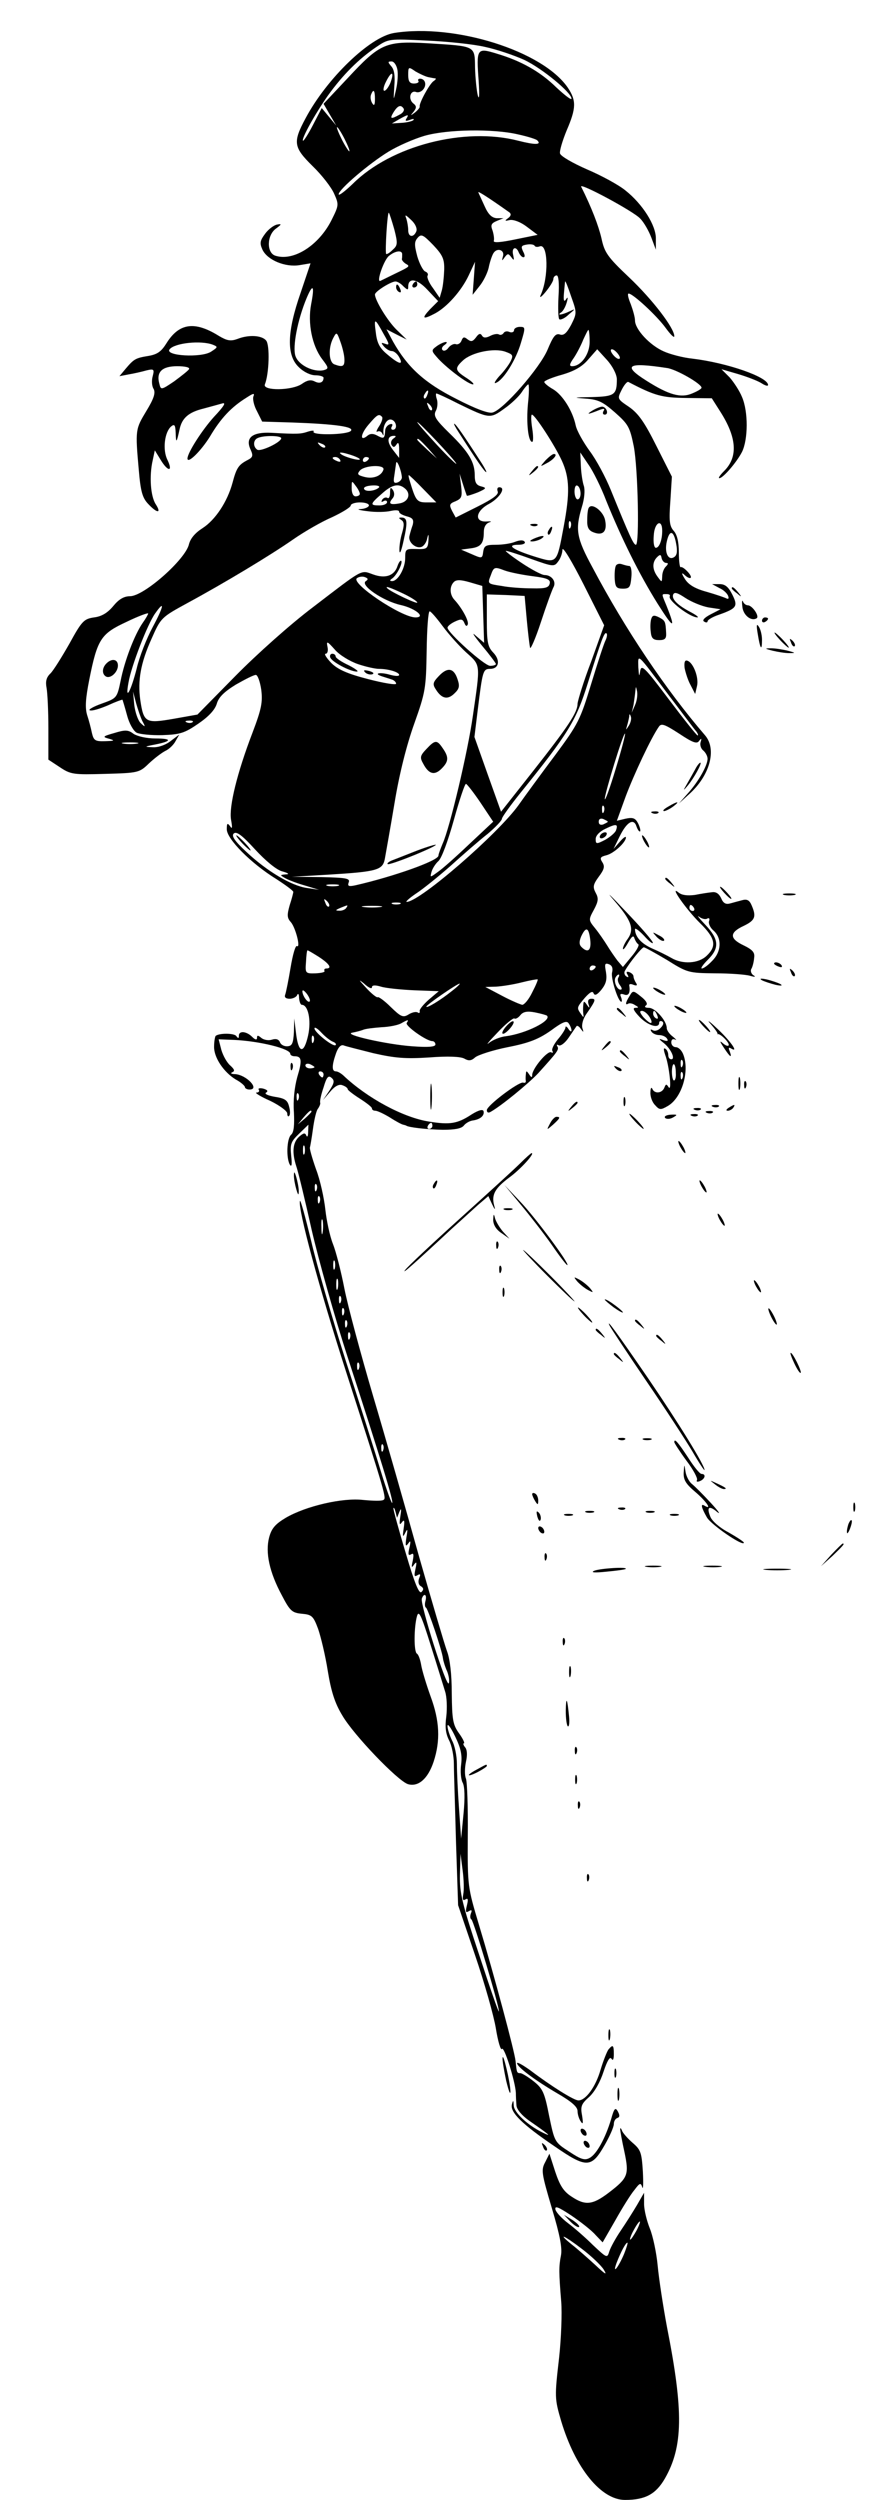<?xml version="1.0" standalone="no"?>
<!DOCTYPE svg PUBLIC "-//W3C//DTD SVG 20010904//EN"
 "http://www.w3.org/TR/2001/REC-SVG-20010904/DTD/svg10.dtd">
<svg version="1.0" xmlns="http://www.w3.org/2000/svg"
 width="294pt" height="826pt" viewBox="0 0 294 826"
 preserveAspectRatio="xMidYMid meet">

<g transform="translate(0,826) scale(0.1,-0.1)"
fill="#000000" stroke="none">
<path d="M1303 8151 c-80 -13 -222 -150 -292 -281 -43 -80 -41 -96 23 -159 30
-29 62 -70 71 -91 16 -36 16 -38 -9 -88 -42 -83 -125 -136 -185 -117 -30 9
-29 68 2 90 19 14 19 16 3 13 -10 -2 -28 -15 -39 -30 -17 -23 -19 -31 -9 -53
16 -34 75 -59 123 -51 l36 6 -33 -98 c-45 -129 -47 -206 -6 -245 16 -16 39
-27 55 -27 15 0 27 -4 27 -8 0 -16 -13 -21 -30 -12 -12 6 -24 4 -41 -8 -32
-23 -132 -24 -123 -2 14 35 17 130 4 145 -14 17 -57 20 -95 5 -22 -8 -34 -6
-61 10 -80 50 -132 43 -174 -25 -17 -27 -30 -36 -59 -41 -43 -7 -48 -10 -76
-43 l-20 -24 31 6 c18 3 44 9 58 13 25 6 27 4 21 -19 -4 -14 -3 -33 3 -42 7
-13 1 -32 -24 -73 -36 -60 -37 -61 -25 -195 6 -71 12 -92 31 -112 30 -32 45
-32 25 -1 -17 26 -22 93 -10 145 l7 33 19 -31 c24 -40 42 -41 23 -1 -17 33
-10 92 12 111 11 9 14 5 15 -22 1 -35 3 -33 13 13 8 37 30 56 79 68 23 6 51
14 62 17 14 4 5 -10 -27 -44 -39 -43 -88 -119 -88 -138 0 -19 44 24 74 72 36
61 71 98 121 129 23 15 28 16 23 4 -3 -9 2 -31 12 -49 l17 -34 99 -3 c142 -5
208 -14 194 -28 -13 -13 -131 -15 -123 -2 3 4 -5 4 -18 0 -24 -8 -33 -9 -122
-4 -62 3 -86 -16 -69 -54 10 -22 9 -27 -11 -37 -28 -15 -35 -25 -48 -74 -17
-63 -57 -123 -99 -150 -25 -16 -40 -34 -45 -53 -11 -50 -149 -172 -195 -172
-20 0 -37 -10 -55 -32 -19 -23 -39 -35 -64 -38 -33 -5 -40 -11 -81 -86 -25
-44 -53 -89 -63 -99 -14 -13 -17 -27 -13 -48 3 -16 6 -76 6 -133 l0 -104 38
-25 c36 -24 45 -25 150 -22 109 3 113 4 144 34 18 17 43 36 55 42 13 6 28 21
34 33 l12 21 -28 -21 c-16 -13 -41 -22 -59 -21 -30 1 -30 2 7 9 56 11 57 20 1
20 -29 0 -59 7 -72 15 -18 14 -28 14 -64 3 -39 -11 -40 -13 -17 -19 20 -6 18
-7 -13 -8 -33 -1 -38 2 -44 27 -3 15 -10 42 -16 60 -7 24 -5 54 7 115 27 136
39 153 123 192 39 19 72 31 72 28 0 -3 -8 -17 -18 -31 -27 -39 -60 -125 -73
-191 -12 -58 -13 -58 -63 -76 -28 -10 -45 -20 -39 -22 7 -3 33 5 59 16 26 12
48 20 49 19 1 -2 8 -25 15 -51 7 -27 21 -52 32 -58 10 -5 49 -9 85 -8 59 2 74
7 119 38 35 24 55 46 61 66 6 21 24 39 63 63 30 17 59 32 66 32 6 0 14 -22 18
-49 5 -41 1 -63 -29 -142 -51 -133 -78 -244 -71 -287 5 -27 4 -33 -3 -22 -9
12 -11 10 -11 -10 0 -32 79 -112 163 -164 31 -20 57 -39 57 -43 0 -3 -5 -23
-12 -44 -9 -32 -9 -42 4 -56 16 -19 33 -87 20 -79 -5 3 -14 -29 -21 -71 -7
-42 -15 -82 -18 -90 -3 -8 2 -13 15 -13 11 0 23 6 25 13 3 6 6 2 6 -10 1 -13
5 -23 9 -23 21 0 32 -51 21 -101 -14 -63 -32 -60 -40 7 l-6 49 -1 -45 c-2 -37
-6 -46 -21 -47 -11 -1 -22 5 -25 13 -4 10 -13 13 -26 9 -12 -4 -27 -1 -35 5
-12 10 -15 10 -15 1 0 -8 -6 -7 -16 3 -19 19 -44 21 -44 4 0 -9 -2 -10 -8 -2
-6 11 -58 11 -69 1 -2 -3 -5 -18 -5 -35 -1 -36 32 -85 72 -109 17 -9 30 -21
30 -25 0 -4 7 -8 15 -8 36 0 -10 49 -48 51 -12 0 -16 3 -9 6 9 4 8 9 -6 22
-11 9 -24 32 -30 52 l-9 35 51 -2 c85 -4 186 -29 186 -46 0 -4 6 -8 14 -8 24
0 26 -13 9 -69 -9 -33 -14 -77 -11 -116 2 -42 0 -66 -9 -74 -15 -13 -17 -79
-4 -100 6 -8 7 3 4 30 -4 39 -1 47 26 73 l31 30 -1 -25 c0 -13 -3 -18 -6 -11
-4 10 -9 9 -24 -4 -21 -19 -24 -52 -9 -98 6 -17 29 -112 51 -211 23 -99 76
-288 119 -420 112 -344 152 -476 147 -481 -2 -2 -19 44 -37 103 -18 60 -70
223 -116 365 -45 141 -97 320 -115 398 -19 78 -35 137 -37 132 -8 -24 65 -293
152 -563 134 -416 134 -419 124 -425 -6 -4 -35 -3 -67 0 -68 8 -189 -20 -256
-59 -35 -21 -47 -35 -55 -65 -13 -50 1 -115 42 -191 27 -52 34 -58 66 -61 33
-3 38 -7 54 -50 9 -26 24 -88 32 -139 11 -67 23 -106 48 -147 37 -64 183 -216
217 -227 34 -10 66 17 85 74 23 70 20 135 -10 216 -14 39 -28 85 -31 103 -3
18 -9 35 -14 38 -11 6 -10 88 0 124 6 21 14 4 45 -95 21 -66 42 -135 48 -154
6 -18 7 -55 4 -82 -5 -35 -2 -57 9 -79 9 -17 16 -52 16 -78 0 -26 4 -141 7
-257 l7 -210 56 -165 c31 -91 62 -200 69 -243 7 -43 16 -73 20 -67 7 11 44
-107 46 -145 0 -11 1 -30 2 -42 1 -13 18 -33 42 -50 69 -48 77 -55 44 -39 -49
24 -94 66 -95 89 -1 19 -2 19 -6 4 -7 -26 34 -66 140 -138 107 -74 123 -73
167 4 16 28 30 59 30 69 0 9 5 18 12 20 8 3 8 9 1 22 -8 14 -12 10 -22 -26
-19 -63 -48 -116 -71 -128 -16 -9 -29 -5 -68 21 -48 31 -48 32 -66 118 -15 77
-21 90 -51 114 -19 15 -39 27 -44 27 -12 0 -12 2 -16 40 -3 31 -70 281 -121
450 -37 124 -38 126 -37 294 1 93 -2 178 -6 189 -5 12 -4 37 0 56 5 22 4 40
-3 48 -6 7 -7 13 -4 13 4 0 -3 15 -16 33 -20 28 -23 44 -24 132 0 64 -6 114
-16 140 -8 22 -50 164 -93 315 -42 151 -110 389 -151 527 -41 139 -84 299 -95
355 -11 57 -28 123 -38 148 -10 25 -21 76 -25 113 -4 37 -17 98 -31 134 -13
37 -22 69 -20 72 1 3 6 31 10 61 4 30 11 60 16 66 5 7 9 16 8 20 -2 5 3 28 11
51 10 34 16 41 26 32 11 -9 10 -17 -7 -43 l-21 -31 24 28 c16 19 30 26 41 21
9 -3 17 -9 17 -13 0 -3 18 -17 40 -31 22 -14 40 -28 40 -32 0 -5 5 -8 11 -8 7
0 28 -10 48 -22 20 -13 39 -23 44 -24 4 -1 8 -2 10 -3 7 -6 69 -13 121 -14 40
0 62 4 70 14 6 8 20 16 31 17 25 4 38 17 34 31 -3 7 -18 2 -39 -11 -47 -31
-72 -35 -140 -24 -86 13 -206 78 -285 153 -8 7 -18 13 -24 13 -14 0 -14 19 0
59 7 20 16 30 25 27 7 -3 52 -14 99 -26 71 -16 105 -19 184 -14 63 5 105 3
117 -4 14 -8 23 -7 35 4 9 8 58 24 108 34 72 14 103 27 143 55 39 29 53 34 59
23 5 -7 9 -17 9 -23 0 -5 -5 -3 -10 5 -5 8 -10 11 -10 5 0 -5 -11 -23 -25 -39
-13 -16 -22 -33 -18 -39 3 -5 1 -7 -4 -4 -12 7 -63 -54 -63 -75 0 -9 -3 -9
-10 2 -9 13 -10 13 -11 0 -1 -8 -1 -18 0 -22 0 -5 -3 -7 -9 -5 -15 3 -120 -76
-120 -91 0 -8 5 -10 12 -6 36 20 126 94 158 128 64 71 70 78 63 89 -3 5 -1 7
5 3 6 -3 21 8 33 26 12 18 24 35 26 38 2 2 9 -2 14 -10 9 -12 10 -12 5 3 -3
11 2 30 12 45 32 46 34 52 18 52 -10 0 -13 -6 -10 -17 5 -15 4 -16 -5 -3 -9
13 -11 13 -12 0 -1 -8 -1 -22 0 -30 2 -13 1 -13 -8 0 -14 20 -14 21 13 53 17
19 26 24 29 15 4 -9 12 -5 26 12 15 19 19 33 15 58 -5 27 -4 31 10 26 10 -4
14 -13 10 -28 -4 -19 20 -96 31 -96 2 0 2 7 -1 15 -5 11 -2 13 10 9 15 -6 21
6 17 30 -1 5 5 6 14 2 11 -4 14 -2 8 7 -4 6 -8 16 -8 21 0 5 -6 11 -14 14 -9
3 -11 0 -6 -8 5 -9 4 -11 -4 -6 -6 4 -8 13 -4 19 16 28 56 77 62 77 4 0 38
-19 77 -42 67 -42 71 -43 159 -44 50 0 101 -4 115 -8 17 -5 21 -4 11 2 -7 5
-10 15 -6 21 4 7 8 23 9 36 3 18 -5 27 -36 42 -46 22 -46 42 2 64 37 18 42 30
26 67 -7 17 -15 22 -30 18 -12 -3 -30 -8 -41 -11 -14 -4 -23 0 -30 17 -7 15
-17 22 -30 20 -11 -1 -37 -5 -57 -9 -25 -3 -43 -1 -54 8 -33 27 26 -57 71
-101 51 -50 56 -76 22 -108 -27 -26 -80 -29 -117 -7 -14 8 -42 22 -63 31 -36
16 -57 39 -57 64 0 5 13 -4 30 -22 16 -18 29 -28 29 -23 0 6 -41 53 -91 105
-49 52 -67 69 -39 37 59 -68 70 -96 47 -129 -9 -12 -16 -27 -16 -33 1 -5 8 4
17 20 12 21 18 26 21 15 3 -8 8 -17 13 -20 4 -3 -6 -21 -22 -40 l-29 -35 -18
21 c-9 12 -25 35 -34 50 -10 16 -27 41 -40 57 -22 27 -22 28 -4 61 15 28 16
38 6 56 -10 19 -9 27 10 53 18 24 21 34 12 48 -9 14 -7 18 13 23 25 6 65 43
65 59 0 5 -9 -1 -20 -14 l-21 -24 20 41 c24 49 47 62 56 33 4 -11 9 -18 12
-16 2 3 -1 15 -7 27 -9 17 -17 20 -41 15 l-29 -7 29 80 c27 72 84 194 110 231
8 12 19 8 67 -23 45 -30 59 -35 66 -24 8 10 9 9 5 -4 -3 -9 1 -22 9 -28 8 -7
14 -19 14 -27 0 -22 -30 -75 -64 -113 l-31 -35 33 30 c70 62 93 149 54 195
-130 151 -264 350 -372 554 -54 99 -58 126 -36 200 9 28 11 57 7 70 -4 11 -9
41 -10 66 l-2 45 27 -40 c15 -21 42 -75 59 -120 50 -123 108 -241 170 -340 53
-84 61 -86 29 -6 -17 41 -17 38 1 38 8 0 12 -3 10 -7 -8 -13 68 -71 92 -70 4
1 -5 8 -22 17 -44 23 -64 43 -59 58 4 10 14 7 41 -11 20 -13 54 -27 76 -31
l40 -6 -33 -17 c-21 -11 -29 -20 -21 -24 6 -4 11 -3 11 1 0 5 17 15 38 22 59
21 63 28 44 66 -13 26 -24 35 -42 35 l-25 0 24 -13 c14 -6 26 -18 29 -26 3 -8
1 -11 -4 -9 -5 3 -34 13 -65 22 -41 11 -62 24 -74 43 -10 16 -12 22 -4 16 21
-21 34 -15 14 7 -10 11 -20 18 -24 16 -3 -2 -6 20 -6 49 0 35 -6 59 -17 71
-14 16 -16 33 -11 99 l5 80 -51 101 c-39 78 -59 107 -90 129 -40 27 -40 27
-25 57 8 16 18 28 22 26 88 -46 111 -52 192 -53 l84 -1 28 -44 c55 -86 59
-150 13 -196 -13 -13 -21 -24 -16 -24 12 0 57 52 75 87 20 41 21 132 0 181 -8
20 -27 49 -41 65 l-27 27 55 -16 c30 -9 64 -22 77 -30 12 -8 22 -11 22 -6 0
26 -134 73 -250 87 -30 3 -73 14 -95 24 -46 20 -95 73 -95 102 0 11 -7 35 -14
54 -8 19 -12 35 -7 35 14 0 93 -73 122 -113 16 -22 29 -35 29 -28 0 27 -72
121 -149 194 -73 69 -82 83 -92 130 -10 42 -32 100 -67 170 -8 16 173 -81 195
-105 13 -13 29 -42 37 -63 l15 -40 0 36 c1 44 -44 115 -101 160 -22 18 -79 49
-126 69 -48 21 -88 44 -90 53 -2 8 8 42 22 76 32 74 32 99 4 141 -83 122 -374
213 -575 181z m301 -46 c38 -8 97 -28 130 -43 59 -28 156 -108 156 -128 0 -6
-22 11 -50 37 -54 53 -117 88 -198 112 -65 20 -67 17 -59 -91 3 -46 2 -65 -3
-47 -4 17 -8 58 -9 91 -1 74 3 71 -156 81 -140 8 -158 0 -265 -115 l-80 -85
21 -36 21 -36 -24 29 -24 29 -29 -56 c-16 -31 -31 -54 -33 -52 -6 6 40 89 83
150 49 68 101 120 160 160 40 27 41 27 165 21 69 -3 156 -12 194 -21z m-290
-74 c3 -14 1 -44 -4 -66 -9 -40 -9 -40 -6 10 3 34 0 55 -10 66 -12 14 -12 16
1 16 8 0 16 -12 19 -26z m103 -26 c10 -2 20 -4 23 -4 3 -1 0 -5 -6 -9 -13 -8
-49 -74 -46 -84 1 -3 -6 -12 -16 -20 -15 -11 -16 -11 -4 3 10 13 10 19 -2 28
-17 15 -9 44 10 37 7 -3 18 1 24 9 12 15 6 35 -11 35 -6 0 -8 -4 -5 -8 2 -4
-4 -8 -15 -8 -14 0 -19 7 -19 28 0 28 1 28 24 12 14 -8 33 -17 43 -19z m-126
-19 c-6 -14 -15 -26 -20 -26 -5 0 -3 14 6 31 18 36 28 33 14 -5z m-51 -53 c0
-21 -3 -24 -9 -14 -5 8 -7 20 -4 28 8 21 13 15 13 -14z m95 -32 c3 -6 -3 -15
-14 -20 -29 -16 -33 -14 -19 9 14 22 24 25 33 11z m9 -33 c-5 -8 -2 -9 12 -4
10 4 15 4 11 -1 -5 -4 -22 -8 -40 -9 l-31 -2 24 14 c31 17 33 17 24 2z m-204
-68 c11 -22 18 -40 15 -40 -2 0 -14 18 -25 40 -11 22 -18 40 -15 40 2 0 14
-18 25 -40z m573 16 c32 -7 61 -16 64 -20 15 -15 -8 -15 -63 -1 -178 46 -420
-16 -547 -142 -26 -25 -47 -41 -47 -35 0 16 101 102 165 141 31 19 84 42 118
52 76 22 229 24 310 5z m-28 -258 c6 -5 5 -12 -5 -19 -12 -9 -11 -10 6 -6 12
2 35 -6 56 -22 l36 -27 -74 -15 c-48 -10 -73 -12 -71 -5 2 6 0 21 -4 34 -7 18
-5 24 14 32 l22 9 -22 0 c-16 1 -28 12 -40 39 -9 20 -19 41 -21 46 -4 7 31
-15 103 -66z m-381 -56 c12 -47 11 -53 -6 -68 -10 -10 -19 -15 -21 -13 -4 7 4
141 9 136 2 -2 10 -27 18 -55z m73 -6 c-9 -22 -27 -20 -27 3 0 11 -3 28 -6 38
-6 15 -4 15 16 -4 14 -13 20 -28 17 -37z m92 -128 c-1 -24 -4 -54 -8 -68 l-7
-24 -22 32 c-13 17 -21 36 -18 41 3 5 0 11 -8 14 -7 3 -19 26 -26 50 -10 38
-10 48 1 61 12 14 18 11 52 -24 31 -33 37 -46 36 -82z m316 78 c28 11 30 -103
3 -161 -5 -11 2 -7 16 10 14 17 26 36 26 43 0 6 5 12 11 12 6 0 9 -25 6 -70
-2 -39 -1 -73 3 -75 4 -3 19 4 31 16 23 19 23 20 2 10 -25 -12 -44 -14 -27 -3
6 4 14 18 18 32 5 17 4 21 -2 11 -7 -10 -9 -4 -7 20 2 19 3 36 4 39 1 3 10
-20 20 -50 19 -53 19 -55 0 -93 -15 -28 -25 -37 -38 -32 -14 4 -22 -7 -40 -50
-25 -60 -146 -199 -182 -208 -13 -4 -56 12 -120 45 -105 53 -161 104 -209 189
l-22 41 33 -17 34 -17 -33 32 c-30 29 -72 98 -72 117 0 10 53 43 68 43 6 0 18
-7 26 -16 14 -13 16 -13 16 -1 0 31 30 26 64 -11 l35 -37 -27 -27 c-29 -31
-24 -35 16 -14 40 21 88 75 112 126 l21 45 -4 -55 -4 -54 23 29 c13 16 26 43
30 60 3 16 10 38 15 47 12 22 40 12 32 -10 -4 -15 -3 -15 6 -2 10 13 12 13 22
0 9 -12 10 -11 6 8 -6 24 10 31 19 7 4 -8 10 -15 15 -15 6 0 5 8 -1 19 -8 17
-6 20 13 23 12 2 23 0 25 -4 2 -4 9 -5 17 -2z m-455 -26 c0 -5 0 -13 -1 -16 0
-4 5 -10 12 -15 16 -9 16 -9 -36 -34 -22 -11 -43 -21 -47 -23 -15 -7 12 71 29
83 21 17 43 19 43 5z m-301 -165 c-12 -63 3 -137 36 -181 22 -29 23 -32 6 -37
-33 -8 -84 16 -94 47 -10 30 7 119 37 191 21 50 27 42 15 -20z m240 -99 c19
-33 20 -38 5 -32 -14 5 -15 4 -4 -9 7 -8 18 -15 26 -15 7 0 18 -9 24 -20 15
-27 1 -25 -38 8 -26 21 -35 38 -39 72 -7 51 -4 51 26 -4z m681 -26 c0 -40 -28
-80 -58 -80 -10 0 -9 7 6 28 10 15 24 42 31 60 8 17 15 32 17 32 2 0 4 -18 4
-40z m-811 -57 c1 -24 -6 -27 -33 -17 -19 7 -21 55 -4 87 11 21 12 21 24 -13
7 -19 13 -45 13 -57z m-435 48 c17 -7 17 -8 -6 -23 -32 -21 -155 -14 -137 8
17 21 104 30 143 15z m1336 -113 c0 -53 -7 -58 -84 -60 -60 -1 -63 -2 -20 -5
43 -3 58 -11 98 -46 44 -39 49 -48 62 -112 14 -74 19 -325 7 -325 -8 0 -21 29
-83 181 -17 42 -48 100 -70 129 -21 29 -42 66 -46 84 -10 48 -43 101 -75 120
-16 9 -29 20 -29 24 0 4 26 15 59 24 41 12 67 27 87 51 l29 33 32 -35 c19 -21
32 -47 33 -63z m10 70 c0 -6 -7 -5 -15 2 -8 7 -15 17 -15 22 0 6 7 5 15 -2 8
-7 15 -17 15 -22z m156 -34 c30 -4 114 -52 114 -65 0 -4 -14 -12 -31 -19 -37
-16 -77 -5 -151 42 -81 51 -63 62 68 42z m-1581 -4 c-3 -5 -26 -23 -49 -40
-43 -29 -44 -29 -49 -8 -11 39 9 58 59 58 27 0 43 -4 39 -10z m1121 -114 c-6
-64 1 -126 14 -126 4 0 4 20 0 45 -4 25 -4 45 -1 45 10 0 76 -102 99 -152 26
-57 27 -107 6 -219 -23 -123 -21 -121 -96 -98 -73 23 -95 39 -54 39 15 0 25 4
21 10 -4 6 -15 6 -31 0 -14 -6 -43 -10 -64 -10 -33 0 -39 -3 -42 -23 -3 -23
-4 -23 -38 -8 l-35 15 30 4 c35 4 45 16 45 54 0 17 7 28 18 32 10 3 6 4 -8 3
-42 -3 -38 34 7 58 35 19 58 55 34 55 -6 0 -8 -6 -5 -14 4 -10 -17 -25 -67
-50 l-72 -36 -12 22 c-10 20 -9 24 12 32 20 9 22 15 18 50 l-5 41 11 -35 c6
-19 12 -36 13 -38 2 -1 18 4 36 11 29 13 30 15 11 20 -16 4 -21 13 -21 37 0
43 -20 77 -84 139 -46 45 -53 57 -45 73 6 10 7 28 4 38 -4 11 -4 20 -2 20 3 0
36 -15 73 -34 103 -50 105 -50 152 -16 23 16 49 41 58 55 9 14 19 25 21 25 3
0 3 -29 -1 -64z m-333 29 c-3 -9 -8 -14 -10 -11 -3 3 -2 9 2 15 9 16 15 13 8
-4z m15 -50 c-3 -3 -9 2 -12 12 -6 14 -5 15 5 6 7 -7 10 -15 7 -18z m-165 -22
c4 -3 0 -17 -9 -31 -9 -13 -11 -22 -6 -18 6 3 13 0 16 -6 4 -9 5 -8 4 2 -2 26
13 49 28 43 16 -6 19 -33 3 -33 -5 0 -7 5 -3 11 4 7 1 10 -7 7 -8 -3 -14 -11
-15 -19 -2 -28 -4 -30 -25 -19 -14 8 -24 8 -33 1 -26 -22 -25 3 2 35 29 34 35
38 45 27z m246 -155 c2 -5 -27 22 -63 61 -36 39 -66 73 -66 76 0 7 124 -124
129 -137z m-579 84 c0 -13 -67 -45 -79 -38 -15 10 -14 33 2 39 20 9 77 8 77
-1z m371 -1 c-7 -5 -10 -14 -6 -21 6 -9 9 -9 16 1 6 10 9 5 9 -15 l0 -29 -21
27 c-20 26 -19 46 4 46 8 0 7 -3 -2 -9z m115 -33 l29 -33 -32 29 c-18 17 -33
31 -33 33 0 8 8 1 36 -29z m-341 4 c-3 -3 -11 0 -18 7 -9 10 -8 11 6 5 10 -3
15 -9 12 -12z m114 -38 c9 -10 -53 6 -63 17 -6 5 4 5 24 -1 18 -5 35 -12 39
-16z m-64 -4 c3 -6 -1 -7 -9 -4 -18 7 -21 14 -7 14 6 0 13 -4 16 -10z m95 6
c0 -3 -4 -8 -10 -11 -5 -3 -10 -1 -10 4 0 6 5 11 10 11 6 0 10 -2 10 -4z m109
-62 c1 -7 -6 -15 -14 -18 -12 -4 -15 0 -11 22 2 15 5 34 6 42 2 14 17 -23 19
-46z m-61 24 c-7 -21 -34 -31 -62 -24 -23 6 -26 9 -16 21 15 18 84 21 78 3z
m131 -63 l44 -45 -32 0 c-32 0 -36 5 -55 68 -4 12 -6 22 -4 22 2 0 23 -20 47
-45z m-209 -17 c0 -4 -6 -8 -14 -8 -8 0 -13 11 -13 27 0 25 0 26 13 8 8 -10
14 -22 14 -27z m63 21 c-13 -12 -46 -15 -49 -4 -2 6 10 10 27 11 16 1 27 -2
22 -7z m85 -2 c22 -17 14 -44 -15 -50 -33 -6 -40 -2 -25 16 7 8 7 18 2 27 -8
12 -10 10 -10 -8 0 -13 -4 -21 -9 -17 -5 3 -13 0 -17 -6 -4 -8 -3 -9 4 -5 7 4
12 2 12 -3 0 -6 -11 -11 -25 -11 -32 0 -32 4 7 38 33 30 55 36 76 19z m582
-18 c0 -10 -4 -19 -10 -19 -5 0 -10 12 -10 26 0 14 4 23 10 19 6 -3 10 -15 10
-26z m-700 -39 c0 -5 -12 -11 -27 -12 -16 0 -5 -4 22 -7 28 -4 62 -3 78 1 15
3 27 3 27 -3 0 -5 11 -11 25 -15 20 -5 24 -11 20 -28 -4 -11 -9 -28 -11 -37
-5 -20 21 -43 40 -36 8 3 17 16 19 29 4 16 5 14 4 -7 -2 -28 -5 -30 -39 -29
-36 1 -38 0 -38 -30 0 -34 -24 -76 -43 -76 -8 0 -9 2 -1 8 15 9 37 52 31 59
-3 2 -8 -5 -12 -16 -10 -33 -40 -44 -81 -29 -42 15 -30 21 -200 -109 -73 -55
-184 -154 -255 -226 l-126 -128 -79 -14 c-92 -16 -99 -13 -110 62 -9 64 1 122
37 202 31 70 32 71 118 118 122 66 275 158 351 211 36 25 93 58 128 73 34 16
62 33 62 39 0 5 14 10 30 10 17 0 30 -4 30 -10z m667 -72 c-3 -8 -6 -5 -6 6
-1 11 2 17 5 13 3 -3 4 -12 1 -19z m303 -12 c0 -31 -10 -56 -21 -56 -6 0 -9
18 -7 40 2 44 28 58 28 16z m46 -42 c5 -26 3 -39 -7 -45 -19 -12 -32 15 -24
51 9 41 23 38 31 -6z m-281 -390 c-25 -65 -44 -128 -45 -139 0 -29 -30 -74
-148 -224 l-105 -133 -44 123 -44 124 11 90 c16 128 17 135 41 135 29 0 35 28
10 54 -18 19 -21 34 -21 107 l0 85 63 -2 62 -3 7 -78 c4 -43 9 -85 11 -93 1
-8 18 30 36 85 18 55 37 107 42 116 9 18 -7 39 -30 39 -9 0 -43 18 -76 40 -33
22 -56 40 -52 40 5 0 43 -12 84 -27 73 -26 76 -26 89 -8 8 10 14 28 14 39 1
12 32 -40 70 -115 l68 -135 -43 -120z m248 326 c8 0 7 -4 -1 -12 -7 -7 -12
-21 -12 -32 -1 -21 -1 -21 -15 -2 -18 24 -19 48 -2 65 10 10 13 9 15 -3 2 -9
9 -16 15 -16z m-440 -44 c47 -6 58 -11 55 -24 -3 -14 -15 -17 -58 -16 -30 0
-76 3 -101 8 -47 7 -47 7 -36 35 10 28 12 29 46 16 20 -7 62 -15 94 -19z
m-553 -16 c-21 -13 57 -66 115 -79 49 -11 85 -41 49 -41 -47 0 -218 115 -193
130 7 5 19 6 26 3 11 -4 11 -8 3 -13z m388 -110 l3 -94 -28 24 c-15 14 -6 0
20 -32 26 -31 47 -59 47 -62 0 -3 -8 -6 -19 -6 -19 0 -141 110 -141 126 0 5
11 14 24 20 21 10 26 9 32 -5 4 -10 8 -12 11 -4 4 12 -20 55 -44 81 -16 17
-17 44 -2 59 8 8 22 8 53 -1 l41 -12 3 -94z m-263 68 c25 -12 45 -25 45 -29 0
-6 -87 35 -99 47 -10 10 12 2 54 -18z m-830 -110 c-20 -37 -44 -98 -53 -137
-20 -78 -39 -110 -27 -46 9 54 63 193 88 228 33 47 29 24 -8 -45z m959 3 c20
-27 55 -66 78 -87 48 -43 47 -36 22 -208 -17 -121 -77 -373 -100 -423 -7 -17
-14 -35 -14 -40 0 -17 -151 -70 -274 -98 -23 -5 -27 -3 -23 9 6 14 -8 16 -91
18 l-97 1 120 7 c165 10 181 15 188 54 3 17 18 100 32 184 16 97 40 191 65
261 37 104 39 116 41 240 1 72 5 131 10 131 4 0 23 -22 43 -49z m538 -48 c-5
-10 -26 -74 -47 -143 -36 -118 -42 -131 -119 -235 -45 -60 -100 -135 -121
-165 -68 -95 -326 -319 -370 -320 -5 0 8 12 30 27 22 14 74 56 115 92 41 37
96 85 123 106 26 22 47 44 47 50 0 5 28 44 61 85 159 197 184 238 223 363 46
147 55 171 62 164 3 -3 1 -14 -4 -24z m-819 -77 c26 -9 58 -16 70 -16 32 0 67
-11 67 -20 0 -5 -14 -4 -32 1 -32 9 -55 4 -24 -6 9 -3 23 -7 31 -10 8 -2 15
-9 15 -14 0 -5 -42 2 -92 15 -70 18 -101 32 -123 54 -16 17 -24 30 -18 30 6 0
9 10 6 23 -4 20 -1 19 24 -9 15 -18 50 -39 76 -48z m1027 -101 c46 -60 87
-116 93 -122 5 -7 7 -13 4 -13 -3 0 -46 54 -95 119 -82 109 -91 117 -95 93 -3
-20 -4 -17 -6 13 -1 46 -7 51 99 -90z m-110 -35 l-11 -25 6 25 c2 14 5 34 6
45 2 19 2 19 6 0 2 -12 -1 -32 -7 -45z m-1629 -53 c11 -20 10 -21 -6 -6 -9 9
-18 36 -21 60 l-4 44 10 -38 c6 -21 15 -48 21 -60z m1609 -14 c-11 -17 -11
-17 -6 0 3 10 6 24 7 30 0 9 2 9 5 0 3 -7 0 -20 -6 -30z m-1443 11 c-3 -3 -12
-4 -19 -1 -8 3 -5 6 6 6 11 1 17 -2 13 -5z m1399 -155 c-19 -63 -35 -107 -36
-99 0 19 62 221 67 216 2 -2 -12 -55 -31 -117z m-1583 84 c-13 -2 -33 -2 -45
0 -13 2 -3 4 22 4 25 0 35 -2 23 -4z m1136 -195 l42 -63 -78 -73 c-43 -41 -90
-83 -105 -93 -26 -19 -26 -19 -21 0 3 11 13 27 23 36 11 10 32 68 51 136 18
65 36 119 40 119 3 0 25 -28 48 -62z m408 -30 c-3 -8 -6 -5 -6 6 -1 11 2 17 5
13 3 -3 4 -12 1 -19z m13 -33 c0 -2 -7 -5 -15 -9 -9 -3 -15 0 -15 9 0 9 6 12
15 9 8 -4 15 -7 15 -9z m27 -29 c-3 -8 -20 -22 -36 -31 -29 -15 -31 -14 -31 3
0 11 13 25 33 34 35 17 42 16 34 -6z m-1104 -135 c22 -6 25 -10 12 -10 -20 -2
-20 -2 -1 -13 11 -6 40 -17 65 -24 l46 -14 -40 6 c-51 7 -133 56 -200 119 -40
37 -50 53 -42 61 9 8 27 -5 70 -52 35 -38 71 -68 90 -73z m185 -48 c-10 -2
-26 -2 -35 0 -10 3 -2 5 17 5 19 0 27 -2 18 -5z m-30 -68 c-3 -3 -9 2 -12 12
-6 14 -5 15 5 6 7 -7 10 -15 7 -18z m235 8 c-7 -2 -19 -2 -25 0 -7 3 -2 5 12
5 14 0 19 -2 13 -5z m-178 -13 c-3 -5 -14 -10 -23 -9 -14 0 -13 2 3 9 27 11
27 11 20 0z m113 3 c-16 -2 -40 -2 -55 0 -16 2 -3 4 27 4 30 0 43 -2 28 -4z
m1037 -3 c3 -5 1 -10 -4 -10 -6 0 -11 5 -11 10 0 6 2 10 4 10 3 0 8 -4 11 -10z
m44 -35 c6 3 9 0 6 -8 -3 -7 3 -22 15 -32 28 -25 26 -70 -5 -100 -13 -14 -28
-25 -34 -25 -5 0 4 13 20 29 39 39 37 67 -8 115 -21 22 -30 34 -21 27 9 -7 22
-10 27 -6z m-387 -70 c4 -36 -8 -45 -29 -24 -8 8 -8 18 -1 35 16 34 25 30 30
-11z m-897 -57 c35 -23 44 -38 24 -38 -5 0 -8 -3 -6 -8 3 -4 -10 -7 -29 -8
-34 -1 -35 0 -32 38 1 21 3 38 5 38 2 0 19 -10 38 -22z m915 -32 c0 -3 -4 -8
-10 -11 -5 -3 -10 -1 -10 4 0 6 5 11 10 11 6 0 10 -2 10 -4z m75 -36 c-4 -6
-1 -17 5 -25 7 -9 8 -15 2 -15 -12 0 -24 29 -16 41 3 5 7 9 10 9 3 0 2 -5 -1
-10z m-815 -32 c0 7 10 8 30 2 16 -5 66 -10 110 -12 l81 -3 -33 -28 c-18 -16
-32 -33 -30 -38 1 -6 -2 -8 -7 -4 -6 3 -19 0 -30 -7 -18 -11 -25 -8 -59 25
-21 21 -41 35 -43 32 -3 -2 -21 12 -40 33 -22 24 -25 28 -6 13 15 -14 27 -20
27 -13z m530 -17 c-11 -23 -26 -41 -33 -41 -6 1 -37 14 -67 30 l-55 29 35 1
c19 1 58 7 85 14 28 7 51 11 53 10 2 -1 -6 -20 -18 -43z m-265 5 c-37 -30 -85
-59 -85 -52 0 6 102 76 110 76 3 0 -8 -11 -25 -24z m-471 -35 c-6 -6 -24 19
-24 34 1 6 7 1 15 -9 8 -11 12 -22 9 -25z m785 -47 c16 -16 -69 -59 -137 -68
-19 -2 -44 -13 -55 -22 -12 -10 0 5 27 33 27 29 53 50 57 48 4 -3 13 2 20 11
9 11 22 14 48 9 20 -4 38 -9 40 -11z m-464 -24 c-6 -9 65 -60 85 -60 5 0 10
-5 10 -11 0 -8 -23 -10 -77 -6 -84 6 -231 39 -198 45 11 2 27 6 35 9 8 4 36 7
62 9 26 1 55 7 65 13 23 13 26 13 18 1z m-244 -62 c8 -3 12 -8 9 -11 -7 -8
-70 42 -70 55 0 6 10 0 23 -14 13 -14 30 -27 38 -30z m-64 0 c-3 -8 -6 -5 -6
6 -1 11 2 17 5 13 3 -3 4 -12 1 -19z m3 -84 c0 -2 -7 -4 -15 -4 -8 0 -15 4
-15 10 0 5 7 7 15 4 8 -4 15 -8 15 -10z m30 -24 c0 -5 -2 -10 -4 -10 -3 0 -8
5 -11 10 -3 6 -1 10 4 10 6 0 11 -4 11 -10z m-83 -82 c-3 -8 -6 -5 -6 6 -1 11
2 17 5 13 3 -3 4 -12 1 -19z m43 -41 c0 -2 -10 -12 -22 -23 l-23 -19 19 23
c18 21 26 27 26 19z m400 -47 c0 -5 -5 -10 -11 -10 -5 0 -7 5 -4 10 3 6 8 10
11 10 2 0 4 -4 4 -10z m-423 -92 c-3 -7 -5 -2 -5 12 0 14 2 19 5 13 2 -7 2
-19 0 -25z m40 -120 c-3 -8 -6 -5 -6 6 -1 11 2 17 5 13 3 -3 4 -12 1 -19z m10
-40 c-3 -8 -6 -5 -6 6 -1 11 2 17 5 13 3 -3 4 -12 1 -19z m10 -100 c-2 -13 -4
-5 -4 17 -1 22 1 32 4 23 2 -10 2 -28 0 -40z m40 -120 c-3 -7 -5 -2 -5 12 0
14 2 19 5 13 2 -7 2 -19 0 -25z m10 -65 c-3 -10 -5 -4 -5 12 0 17 2 24 5 18 2
-7 2 -21 0 -30z m10 -45 c-3 -8 -6 -5 -6 6 -1 11 2 17 5 13 3 -3 4 -12 1 -19z
m10 -40 c-3 -8 -6 -5 -6 6 -1 11 2 17 5 13 3 -3 4 -12 1 -19z m10 -40 c-3 -8
-6 -5 -6 6 -1 11 2 17 5 13 3 -3 4 -12 1 -19z m10 -40 c-3 -8 -6 -5 -6 6 -1
11 2 17 5 13 3 -3 4 -12 1 -19z m30 -100 c-3 -8 -6 -5 -6 6 -1 11 2 17 5 13 3
-3 4 -12 1 -19z m80 -270 c-3 -8 -6 -5 -6 6 -1 11 2 17 5 13 3 -3 4 -12 1 -19z
m54 -203 c6 14 7 10 3 -15 -4 -26 -3 -31 5 -20 8 11 10 6 6 -20 -4 -28 -3 -31
5 -15 8 16 9 13 4 -15 -4 -27 -3 -32 6 -20 8 12 9 8 4 -14 -5 -21 -4 -27 5
-22 9 6 10 0 6 -21 -5 -22 -4 -25 4 -13 9 12 10 9 5 -14 -5 -23 -4 -27 6 -21
10 6 12 4 6 -10 -4 -11 -2 -22 6 -26 9 -6 10 -11 2 -19 -8 -8 -23 29 -52 128
-23 76 -41 143 -41 148 1 5 4 0 7 -11 l5 -20 8 20z m86 -295 c-3 -10 -2 -20 2
-22 6 -3 53 -141 56 -168 1 -8 7 -28 14 -43 6 -16 8 -33 5 -39 -8 -13 -95 262
-89 280 7 20 18 14 12 -8z m118 -540 c-3 -22 -1 -49 5 -60 7 -13 8 -49 3 -102
l-8 -83 -7 100 c-4 55 -7 121 -7 147 0 26 -7 61 -16 77 -8 17 -15 38 -15 48 0
10 11 -5 25 -34 19 -39 24 -62 20 -93z m7 -429 c-3 -17 -1 -22 7 -17 9 6 10 0
5 -20 -5 -21 -4 -25 6 -19 10 6 12 4 7 -8 -3 -9 -2 -17 2 -19 7 -3 92 -286 91
-304 -1 -5 -30 79 -65 186 -57 171 -65 204 -64 265 l2 70 7 -55 c4 -30 5 -66
2 -79z"/>
<path d="M1365 7320 c-3 -5 -1 -10 4 -10 6 0 11 5 11 10 0 6 -2 10 -4 10 -3 0
-8 -4 -11 -10z"/>
<path d="M1310 7311 c0 -6 4 -13 10 -16 6 -3 7 1 4 9 -7 18 -14 21 -14 7z"/>
<path d="M1700 7169 c0 -6 -7 -9 -15 -6 -8 4 -17 2 -20 -4 -4 -5 -10 -7 -15
-4 -5 3 -18 1 -29 -5 -14 -7 -22 -7 -27 1 -5 9 -11 7 -20 -6 -11 -14 -16 -15
-28 -6 -11 9 -15 8 -20 -5 -3 -8 -12 -14 -19 -11 -6 2 -17 -3 -24 -12 -6 -9
-15 -12 -19 -8 -5 4 -2 12 6 17 8 6 10 10 4 10 -5 0 -19 -6 -30 -14 -19 -14
-18 -15 6 -42 32 -34 99 -84 114 -84 6 0 -4 10 -21 21 -39 25 -40 32 -12 58
29 27 103 42 140 29 25 -9 27 -12 18 -31 -6 -12 -23 -35 -38 -50 -14 -16 -19
-26 -11 -22 25 9 67 77 83 133 15 50 15 52 -4 52 -10 0 -19 -5 -19 -11z"/>
<path d="M1960 6904 c-24 -15 -16 -14 24 2 14 5 17 4 12 -4 -4 -7 -2 -12 4
-12 13 0 8 22 -6 26 -5 2 -20 -4 -34 -12z"/>
<path d="M1516 6833 c60 -94 87 -133 92 -133 2 0 -4 12 -14 28 -60 93 -87 132
-92 132 -2 0 4 -12 14 -27z"/>
<path d="M1804 6739 c-19 -22 -19 -22 3 -10 24 12 39 31 25 31 -5 0 -17 -10
-28 -21z"/>
<path d="M1759 6703 c-13 -16 -12 -17 4 -4 16 13 21 21 13 21 -2 0 -10 -8 -17
-17z"/>
<path d="M1758 6523 c7 -3 16 -2 19 1 4 3 -2 6 -13 5 -11 0 -14 -3 -6 -6z"/>
<path d="M1815 6509 c-4 -6 -5 -12 -2 -15 2 -3 7 2 10 11 7 17 1 20 -8 4z"/>
<path d="M1765 6480 c-13 -6 -15 -9 -5 -9 8 0 22 4 30 9 18 12 2 12 -25 0z"/>
<path d="M1327 6542 c10 -6 10 -17 3 -42 -6 -19 -10 -46 -9 -60 1 -14 7 2 14
35 14 62 12 75 -8 75 -9 0 -9 -2 0 -8z"/>
<path d="M1451 6026 c-20 -21 -21 -27 -9 -45 19 -30 39 -34 61 -12 16 15 18
24 10 47 -12 37 -33 41 -62 10z"/>
<path d="M1410 5785 c-21 -22 -22 -28 -10 -49 18 -34 37 -39 60 -16 24 24 25
38 4 68 -19 28 -25 28 -54 -3z"/>
<path d="M1370 5446 c-30 -12 -64 -25 -74 -29 -10 -4 -17 -10 -14 -12 2 -3 42
11 89 30 46 19 77 34 69 34 -8 -1 -40 -11 -70 -23z"/>
<path d="M1092 6088 c5 -15 66 -47 88 -47 8 0 -4 9 -27 21 -24 11 -43 24 -43
29 0 5 -5 9 -11 9 -6 0 -9 -6 -7 -12z"/>
<path d="M1208 6038 c5 -5 16 -8 23 -6 8 3 3 7 -10 11 -17 4 -21 3 -13 -5z"/>
<path d="M1985 5500 c-3 -5 -2 -10 4 -10 5 0 13 5 16 10 3 6 2 10 -4 10 -5 0
-13 -4 -16 -10z"/>
<path d="M800 5475 c13 -14 26 -25 28 -25 3 0 -5 11 -18 25 -13 14 -26 25 -28
25 -3 0 5 -11 18 -25z"/>
<path d="M1675 4870 c-10 -11 -16 -22 -13 -25 3 -3 13 4 23 15 10 11 16 22 13
25 -3 3 -13 -4 -23 -15z"/>
<path d="M1947 6582 c-3 -4 -5 -22 -5 -40 -1 -25 5 -35 21 -41 31 -12 46 3 38
41 -6 29 -44 58 -54 40z"/>
<path d="M2036 6389 c-3 -8 -4 -27 -3 -44 2 -25 6 -30 27 -30 22 0 25 5 28 38
2 20 -1 37 -7 37 -5 0 -16 3 -25 6 -9 3 -18 0 -20 -7z"/>
<path d="M2420 6316 c0 -2 8 -10 18 -17 15 -13 16 -12 3 4 -13 16 -21 21 -21
13z"/>
<path d="M2455 6256 c2 -28 29 -50 47 -39 11 6 -14 43 -29 43 -6 0 -14 6 -16
13 -3 6 -4 -1 -2 -17z"/>
<path d="M2154 6216 c-3 -8 -4 -27 -2 -43 2 -22 8 -28 28 -28 19 0 24 5 23 23
-2 39 -3 41 -23 52 -16 8 -22 8 -26 -4z"/>
<path d="M2520 6209 c0 -5 5 -7 10 -4 6 3 10 8 10 11 0 2 -4 4 -10 4 -5 0 -10
-5 -10 -11z"/>
<path d="M2506 6165 c8 -50 14 -58 14 -19 0 16 -5 36 -11 44 -7 11 -8 4 -3
-25z"/>
<path d="M2580 6145 c13 -14 26 -25 28 -25 3 0 -5 11 -18 25 -13 14 -26 25
-28 25 -3 0 5 -11 18 -25z"/>
<path d="M2616 6137 c3 -10 9 -15 12 -12 3 3 0 11 -7 18 -10 9 -11 8 -5 -6z"/>
<path d="M2555 6110 c17 -4 41 -8 55 -8 22 0 22 1 -5 8 -16 4 -41 8 -55 8 -22
0 -22 -1 5 -8z"/>
<path d="M352 6068 c-15 -15 -15 -35 -2 -43 15 -9 40 14 40 36 0 21 -20 25
-38 7z"/>
<path d="M2264 6053 c3 -15 11 -41 20 -57 l15 -29 6 26 c7 27 -12 78 -32 84
-8 3 -11 -5 -9 -24z"/>
<path d="M2299 5718 c-7 -13 -19 -34 -27 -48 -14 -24 -13 -24 3 -5 20 24 48
75 41 75 -3 0 -11 -10 -17 -22z"/>
<path d="M2210 5595 c-14 -8 -20 -14 -14 -15 5 0 19 7 30 15 24 18 16 19 -16
0z"/>
<path d="M2158 5573 c7 -3 16 -2 19 1 4 3 -2 6 -13 5 -11 0 -14 -3 -6 -6z"/>
<path d="M2130 5480 c6 -11 13 -20 16 -20 2 0 0 9 -6 20 -6 11 -13 20 -16 20
-2 0 0 -9 6 -20z"/>
<path d="M2200 5356 c0 -2 8 -10 18 -17 15 -13 16 -12 3 4 -13 16 -21 21 -21
13z"/>
<path d="M2395 5310 c10 -11 20 -20 23 -20 3 0 -3 9 -13 20 -10 11 -20 20 -23
20 -3 0 3 -9 13 -20z"/>
<path d="M2593 5303 c9 -2 25 -2 35 0 9 3 1 5 -18 5 -19 0 -27 -2 -17 -5z"/>
<path d="M2172 5164 c10 -10 20 -15 24 -12 3 4 -5 12 -18 18 -22 12 -22 12 -6
-6z"/>
<path d="M2560 5076 c0 -2 7 -7 16 -10 8 -3 12 -2 9 4 -6 10 -25 14 -25 6z"/>
<path d="M2616 5047 c3 -10 9 -15 12 -12 3 3 0 11 -7 18 -10 9 -11 8 -5 -6z"/>
<path d="M2520 5021 c8 -4 29 -11 45 -15 19 -4 25 -3 15 3 -8 4 -28 11 -45 15
-19 4 -25 3 -15 -3z"/>
<path d="M2160 4996 c0 -3 9 -10 20 -16 11 -6 20 -8 20 -6 0 3 -9 10 -20 16
-11 6 -20 8 -20 6z"/>
<path d="M2082 4969 c-14 -22 -15 -32 -4 -25 4 2 14 1 22 -5 13 -7 13 -9 1 -9
-10 0 -5 -10 14 -30 28 -29 65 -40 65 -19 0 5 5 7 10 4 6 -4 4 -12 -5 -21 -8
-9 -20 -12 -26 -8 -8 4 -9 3 -5 -4 4 -7 16 -12 26 -12 10 0 22 -5 26 -12 5 -8
1 -9 -12 -5 -17 7 -17 5 2 -10 24 -20 38 -53 24 -53 -6 0 -10 6 -10 14 0 8 -4
18 -10 21 -6 4 -6 -3 0 -21 13 -34 23 -124 11 -106 -7 11 -9 11 -14 -2 -8 -19
-33 -21 -40 -3 -3 6 -6 1 -6 -12 -1 -14 6 -33 15 -42 15 -17 19 -17 43 -3 46
27 72 114 51 169 -5 14 -16 25 -25 25 -8 0 -15 7 -15 16 0 9 5 13 13 9 6 -4 3
1 -8 10 -11 8 -20 21 -20 28 0 24 -38 67 -59 67 -12 0 -16 3 -10 8 7 4 2 15
-16 29 -26 21 -27 21 -38 2z m66 -69 c7 -11 9 -20 4 -20 -4 0 -15 9 -25 20
-11 14 -13 20 -4 20 7 0 18 -9 25 -20z m26 4 c3 -8 2 -12 -4 -9 -6 3 -10 10
-10 16 0 14 7 11 14 -7z m83 -166 c-3 -8 -6 -5 -6 6 -1 11 2 17 5 13 3 -3 4
-12 1 -19z m-22 -24 c1 -13 -2 -24 -6 -24 -4 0 -7 14 -7 30 1 35 13 30 13 -6z
m22 -16 c-3 -8 -6 -5 -6 6 -1 11 2 17 5 13 3 -3 4 -12 1 -19z"/>
<path d="M2230 4936 c0 -3 9 -10 20 -16 11 -6 20 -8 20 -6 0 3 -9 10 -20 16
-11 6 -20 8 -20 6z"/>
<path d="M2040 4926 c0 -2 8 -10 18 -17 15 -13 16 -12 3 4 -13 16 -21 21 -21
13z"/>
<path d="M2350 4877 c14 -16 24 -30 23 -33 -2 -2 -1 -3 0 -1 7 4 37 -25 37
-35 0 -6 -8 -4 -17 3 -14 12 -14 10 1 -13 21 -32 28 -36 19 -11 -5 11 -3 14 6
8 26 -15 -7 30 -51 70 -23 22 -32 27 -18 12z"/>
<path d="M2325 4870 c10 -11 20 -20 23 -20 3 0 -3 9 -13 20 -10 11 -20 20 -23
20 -3 0 3 -9 13 -20z"/>
<path d="M1999 4803 c-13 -16 -12 -17 4 -4 16 13 21 21 13 21 -2 0 -10 -8 -17
-17z"/>
<path d="M2050 4786 c0 -2 8 -10 18 -17 15 -13 16 -12 3 4 -13 16 -21 21 -21
13z"/>
<path d="M961 4734 c0 -11 3 -14 6 -6 3 7 2 16 -1 19 -3 4 -6 -2 -5 -13z"/>
<path d="M2037 4729 c7 -7 15 -10 18 -7 3 3 -2 9 -12 12 -14 6 -15 5 -6 -5z"/>
<path d="M2442 4680 c0 -19 2 -27 5 -17 2 9 2 25 0 35 -3 9 -5 1 -5 -18z"/>
<path d="M1423 4635 c0 -38 2 -53 4 -32 2 20 2 52 0 70 -2 17 -4 1 -4 -38z"/>
<path d="M2461 4674 c0 -11 3 -14 6 -6 3 7 2 16 -1 19 -3 4 -6 -2 -5 -13z"/>
<path d="M856 4659 c3 -5 -1 -9 -8 -9 -7 0 13 -13 45 -27 31 -15 57 -34 57
-42 0 -8 3 -12 6 -8 4 3 4 17 0 31 -5 21 -14 27 -47 32 -23 4 -36 10 -29 14 8
5 4 9 -9 13 -12 3 -19 1 -15 -4z"/>
<path d="M2062 4620 c0 -14 2 -19 5 -12 2 6 2 18 0 25 -3 6 -5 1 -5 -13z"/>
<path d="M1889 4603 c-13 -16 -12 -17 4 -4 9 7 17 15 17 17 0 8 -8 3 -21 -13z"/>
<path d="M2358 4603 c7 -3 16 -2 19 1 4 3 -2 6 -13 5 -11 0 -14 -3 -6 -6z"/>
<path d="M2410 4600 c-9 -6 -10 -10 -3 -10 6 0 15 5 18 10 8 12 4 12 -15 0z"/>
<path d="M2298 4593 c7 -3 16 -2 19 1 4 3 -2 6 -13 5 -11 0 -14 -3 -6 -6z"/>
<path d="M2338 4583 c7 -3 16 -2 19 1 4 3 -2 6 -13 5 -11 0 -14 -3 -6 -6z"/>
<path d="M2100 4555 c13 -14 26 -25 28 -25 3 0 -5 11 -18 25 -13 14 -26 25
-28 25 -3 0 5 -11 18 -25z"/>
<path d="M2200 4566 c4 -4 16 -4 26 2 16 9 14 10 -8 9 -15 -1 -23 -6 -18 -11z"/>
<path d="M2288 4573 c7 -3 16 -2 19 1 4 3 -2 6 -13 5 -11 0 -14 -3 -6 -6z"/>
<path d="M1819 4548 c-12 -23 -12 -23 10 -4 23 21 26 26 11 26 -5 0 -15 -10
-21 -22z"/>
<path d="M2250 4470 c6 -11 13 -20 16 -20 2 0 0 9 -6 20 -6 11 -13 20 -16 20
-2 0 0 -9 6 -20z"/>
<path d="M1720 4416 c-19 -19 -109 -101 -200 -183 -91 -82 -172 -158 -180
-169 -14 -18 27 18 155 137 28 25 66 60 85 77 l35 30 12 -26 c10 -21 12 -22 7
-4 -9 35 3 56 51 92 37 27 85 80 73 80 -2 0 -19 -15 -38 -34z"/>
<path d="M972 4375 c0 -11 4 -31 8 -45 6 -20 8 -21 8 -5 0 11 -4 31 -8 45 -6
20 -8 21 -8 5z"/>
<path d="M1435 4349 c-4 -6 -5 -12 -2 -15 2 -3 7 2 10 11 7 17 1 20 -8 4z"/>
<path d="M2320 4340 c6 -11 13 -20 16 -20 2 0 0 9 -6 20 -6 11 -13 20 -16 20
-2 0 0 -9 6 -20z"/>
<path d="M1722 4280 c30 -36 76 -95 102 -132 26 -38 49 -68 52 -68 11 0 -106
158 -155 209 l-53 56 54 -65z"/>
<path d="M1668 4263 c6 -2 18 -2 25 0 6 3 1 5 -13 5 -14 0 -19 -2 -12 -5z"/>
<path d="M1631 4230 c0 -16 9 -32 27 -44 l27 -19 -22 24 c-11 13 -23 33 -26
44 -4 16 -5 15 -6 -5z"/>
<path d="M2380 4230 c6 -11 13 -20 16 -20 2 0 0 9 -6 20 -6 11 -13 20 -16 20
-2 0 0 -9 6 -20z"/>
<path d="M1641 4144 c0 -11 3 -14 6 -6 3 7 2 16 -1 19 -3 4 -6 -2 -5 -13z"/>
<path d="M1810 4045 c47 -47 87 -85 90 -85 2 0 -33 38 -80 85 -47 47 -87 85
-90 85 -2 0 33 -38 80 -85z"/>
<path d="M1651 4064 c0 -11 3 -14 6 -6 3 7 2 16 -1 19 -3 4 -6 -2 -5 -13z"/>
<path d="M1909 4026 c8 -9 24 -22 35 -28 19 -10 20 -10 7 6 -8 9 -24 22 -35
28 -19 10 -20 10 -7 -6z"/>
<path d="M2500 4010 c6 -11 13 -20 16 -20 2 0 0 9 -6 20 -6 11 -13 20 -16 20
-2 0 0 -9 6 -20z"/>
<path d="M1662 3990 c0 -14 2 -19 5 -12 2 6 2 18 0 25 -3 6 -5 1 -5 -13z"/>
<path d="M2000 3966 c0 -2 14 -14 30 -26 17 -12 30 -19 30 -16 0 2 -13 14 -30
26 -16 12 -30 19 -30 16z"/>
<path d="M1930 3915 c13 -14 26 -25 28 -25 3 0 -5 11 -18 25 -13 14 -26 25
-28 25 -3 0 5 -11 18 -25z"/>
<path d="M2541 3935 c0 -5 6 -21 14 -35 8 -14 14 -20 14 -15 0 6 -6 21 -14 35
-8 14 -14 21 -14 15z"/>
<path d="M2100 3896 c0 -2 8 -10 18 -17 15 -13 16 -12 3 4 -13 16 -21 21 -21
13z"/>
<path d="M2016 3880 c4 -8 58 -90 120 -181 63 -92 132 -198 154 -235 22 -38
40 -65 40 -61 0 16 -85 154 -186 302 -105 153 -141 202 -128 175z"/>
<path d="M1970 3866 c0 -2 8 -10 18 -17 15 -13 16 -12 3 4 -13 16 -21 21 -21
13z"/>
<path d="M2170 3846 c0 -2 8 -10 18 -17 15 -13 16 -12 3 4 -13 16 -21 21 -21
13z"/>
<path d="M2030 3786 c0 -2 8 -10 18 -17 15 -13 16 -12 3 4 -13 16 -21 21 -21
13z"/>
<path d="M2627 3755 c9 -19 18 -33 21 -31 4 5 -26 66 -33 66 -3 0 3 -16 12
-35z"/>
<path d="M2048 3503 c7 -3 16 -2 19 1 4 3 -2 6 -13 5 -11 0 -14 -3 -6 -6z"/>
<path d="M2128 3503 c6 -2 18 -2 25 0 6 3 1 5 -13 5 -14 0 -19 -2 -12 -5z"/>
<path d="M2230 3495 c0 -3 18 -31 40 -61 23 -30 38 -59 35 -64 -3 -6 1 -7 9
-4 18 7 22 24 6 24 -6 0 -26 25 -45 55 -33 50 -45 64 -45 50z"/>
<path d="M2261 3394 c-1 -24 7 -37 39 -64 35 -30 57 -61 30 -45 -14 9 -11 -6
8 -39 15 -25 122 -98 122 -83 0 3 -23 18 -51 34 -29 15 -55 38 -60 52 -13 32
-4 38 23 15 13 -10 3 4 -22 31 -25 27 -53 55 -62 62 -9 7 -19 26 -21 41 -4 26
-4 26 -6 -4z"/>
<path d="M2364 3356 c11 -9 24 -16 30 -16 12 0 7 5 -24 19 -24 11 -24 11 -6
-3z"/>
<path d="M1760 3323 c0 -4 5 -15 10 -23 8 -13 10 -13 10 2 0 9 -4 20 -10 23
-5 3 -10 3 -10 -2z"/>
<path d="M2822 3280 c0 -14 2 -19 5 -12 2 6 2 18 0 25 -3 6 -5 1 -5 -13z"/>
<path d="M2048 3273 c7 -3 16 -2 19 1 4 3 -2 6 -13 5 -11 0 -14 -3 -6 -6z"/>
<path d="M1777 3249 c4 -13 8 -18 11 -10 2 7 -1 18 -6 23 -8 8 -9 4 -5 -13z"/>
<path d="M1938 3263 c6 -2 18 -2 25 0 6 3 1 5 -13 5 -14 0 -19 -2 -12 -5z"/>
<path d="M2138 3263 c6 -2 18 -2 25 0 6 3 1 5 -13 5 -14 0 -19 -2 -12 -5z"/>
<path d="M1868 3253 c6 -2 18 -2 25 0 6 3 1 5 -13 5 -14 0 -19 -2 -12 -5z"/>
<path d="M2218 3253 c6 -2 18 -2 25 0 6 3 1 5 -13 5 -14 0 -19 -2 -12 -5z"/>
<path d="M2806 3225 c-3 -9 -6 -22 -5 -28 0 -7 5 -1 10 12 5 13 8 26 5 28 -2
2 -6 -3 -10 -12z"/>
<path d="M1780 3211 c0 -5 5 -13 10 -16 6 -3 10 -2 10 4 0 5 -4 13 -10 16 -5
3 -10 2 -10 -4z"/>
<path d="M2749 3123 l-34 -38 38 34 c34 33 42 41 34 41 -2 0 -19 -17 -38 -37z"/>
<path d="M1801 3114 c0 -11 3 -14 6 -6 3 7 2 16 -1 19 -3 4 -6 -2 -5 -13z"/>
<path d="M2138 3083 c12 -2 32 -2 45 0 12 2 2 4 -23 4 -25 0 -35 -2 -22 -4z"/>
<path d="M2333 3083 c15 -2 37 -2 50 0 12 2 0 4 -28 4 -27 0 -38 -2 -22 -4z"/>
<path d="M1965 3070 c-13 -6 2 -7 40 -3 33 3 62 7 64 9 9 8 -85 2 -104 -6z"/>
<path d="M2533 3073 c20 -2 54 -2 75 0 20 2 3 4 -38 4 -41 0 -58 -2 -37 -4z"/>
<path d="M1861 2834 c0 -11 3 -14 6 -6 3 7 2 16 -1 19 -3 4 -6 -2 -5 -13z"/>
<path d="M1882 2735 c0 -16 2 -22 5 -12 2 9 2 23 0 30 -3 6 -5 -1 -5 -18z"/>
<path d="M1871 2608 c0 -26 3 -49 7 -52 4 -2 6 12 4 32 -6 62 -10 69 -11 20z"/>
<path d="M1901 2474 c0 -11 3 -14 6 -6 3 7 2 16 -1 19 -3 4 -6 -2 -5 -13z"/>
<path d="M1578 2414 c-38 -20 -36 -28 2 -9 17 9 30 18 30 20 0 7 -1 6 -32 -11z"/>
<path d="M1902 2380 c0 -14 2 -19 5 -12 2 6 2 18 0 25 -3 6 -5 1 -5 -13z"/>
<path d="M1911 2294 c0 -11 3 -14 6 -6 3 7 2 16 -1 19 -3 4 -6 -2 -5 -13z"/>
<path d="M1941 2054 c0 -11 3 -14 6 -6 3 7 2 16 -1 19 -3 4 -6 -2 -5 -13z"/>
<path d="M2012 1535 c0 -16 2 -22 5 -12 2 9 2 23 0 30 -3 6 -5 -1 -5 -18z"/>
<path d="M2012 1488 c-5 -7 -17 -37 -26 -67 -16 -56 -49 -101 -73 -101 -15 0
-90 47 -160 100 -24 17 -43 28 -43 23 0 -12 57 -55 132 -99 47 -27 68 -45 68
-59 0 -11 5 -27 11 -35 7 -11 8 -5 4 20 -6 31 -2 39 24 62 18 17 36 49 47 83
12 36 21 51 26 43 5 -8 8 -3 8 15 0 30 -3 33 -18 15z"/>
<path d="M1662 1460 c-1 -8 5 -42 12 -75 8 -33 14 -49 14 -35 0 28 -25 133
-26 110z"/>
<path d="M2032 1410 c0 -14 2 -19 5 -12 2 6 2 18 0 25 -3 6 -5 1 -5 -13z"/>
<path d="M2042 1340 c0 -19 2 -27 5 -17 2 9 2 25 0 35 -3 9 -5 1 -5 -18z"/>
<path d="M1920 1221 c0 -5 5 -13 10 -16 6 -3 10 -2 10 4 0 5 -4 13 -10 16 -5
3 -10 2 -10 -4z"/>
<path d="M2051 1225 c0 -5 6 -39 14 -75 16 -76 12 -86 -52 -135 -54 -41 -78
-43 -124 -12 -26 17 -38 37 -53 82 l-19 59 -14 -28 c-14 -26 -12 -37 22 -152
27 -90 35 -133 30 -157 -7 -36 -7 -54 1 -152 3 -38 0 -121 -7 -185 -15 -130
-15 -135 7 -210 47 -156 132 -260 211 -260 67 0 102 19 132 71 60 105 62 221
7 499 -13 69 -27 161 -31 204 -4 43 -16 99 -26 123 -10 25 -19 61 -19 81 l0
37 -23 -40 c-13 -22 -37 -60 -54 -85 -17 -25 -34 -56 -38 -69 -7 -23 -8 -22
-54 21 -25 25 -62 57 -82 72 -20 15 -39 35 -42 45 -3 14 8 10 52 -19 31 -21
67 -49 80 -64 l24 -25 42 73 c23 41 51 86 63 100 18 24 21 25 26 9 3 -10 4 13
2 52 -4 63 -7 72 -34 95 -16 14 -32 32 -35 40 -3 8 -6 11 -6 5z m54 -335 c-9
-16 -18 -30 -21 -30 -2 0 2 14 11 30 9 17 18 30 21 30 2 0 -2 -13 -11 -30z
m-180 -61 c29 -22 61 -52 71 -67 13 -21 7 -18 -27 14 -24 22 -59 53 -77 67
-52 42 -27 32 33 -14z m139 -16 c-19 -45 -40 -71 -25 -30 14 36 30 67 36 67 2
0 -3 -17 -11 -37z"/>
<path d="M1930 1181 c0 -5 5 -13 10 -16 6 -3 10 -2 10 4 0 5 -4 13 -10 16 -5
3 -10 2 -10 -4z"/>
<path d="M1796 1167 c3 -10 9 -15 12 -12 3 3 0 11 -7 18 -10 9 -11 8 -5 -6z"/>
<path d="M1887 919 c12 -12 25 -20 28 -17 3 3 -7 13 -22 23 l-28 17 22 -23z"/>
</g>
</svg>
